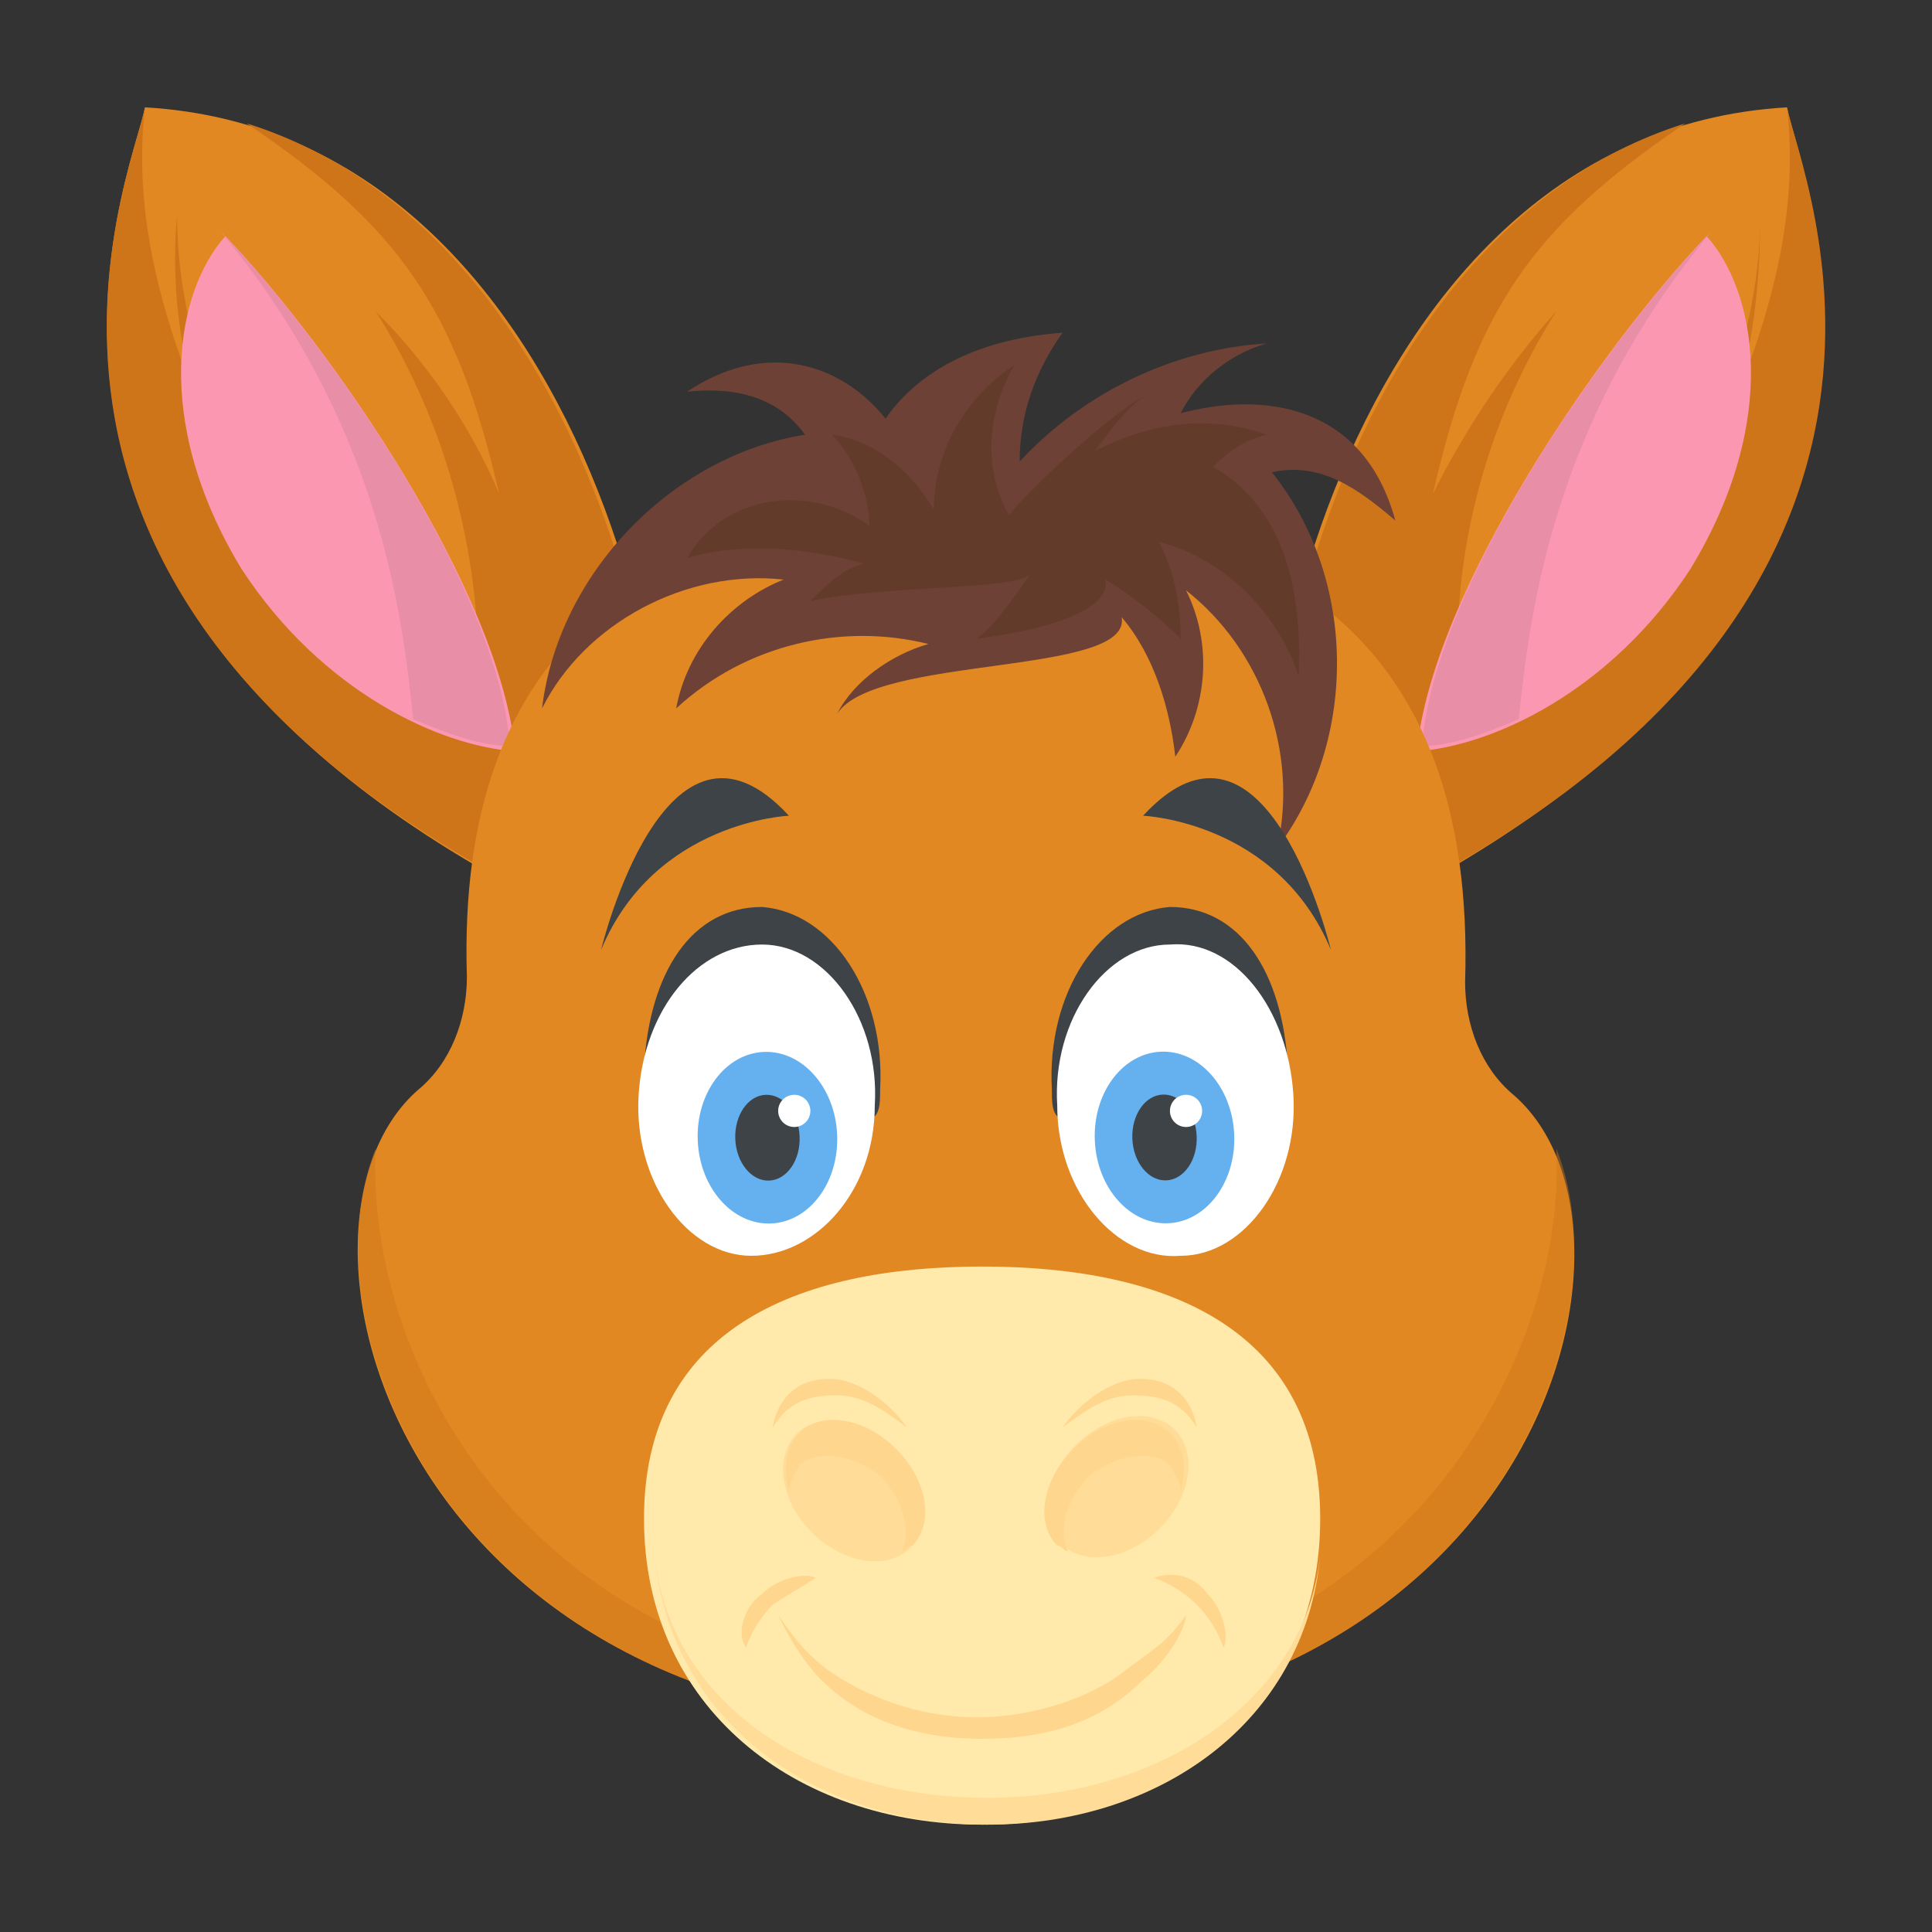 <?xml version="1.0" encoding="utf-8"?>
<!-- Generator: Adobe Illustrator 18.0.0, SVG Export Plug-In . SVG Version: 6.00 Build 0)  -->
<!DOCTYPE svg PUBLIC "-//W3C//DTD SVG 1.1//EN" "http://www.w3.org/Graphics/SVG/1.1/DTD/svg11.dtd">
<svg version="1.1" id="Layer_1" xmlns="http://www.w3.org/2000/svg" xmlns:xlink="http://www.w3.org/1999/xlink" x="0px" y="0px"
	 viewBox="0 0 36 36" enable-background="new 0 0 36 36" xml:space="preserve">
<rect x="0" y="0" width="36" height="36" fill="#333333" stroke="none"/>
<g>
	<g>
		<g>
			<g>
				<g>
					<g>
						<g>
							<path fill="#E18823" d="M33.3,2c0.2,1.2,4.1,9.9-9.3,15.7C22.6,15.3,24.6,2.5,33.3,2z"/>
						</g>
					</g>
				</g>
				<g>
					<g>
						<g>
							<path fill="#CF7519" d="M33.3,2c0.2,1.8-0.2,3.5-0.9,5.3c0.3-1.1,0.4-2.2,0.4-3.3c0,3.6-2.3,7.2-5.6,8.9
								C27,10.6,27.6,8,29,5.8c-0.9,1-1.7,2.2-2.3,3.4c0.8-3.5,1.9-5,4.7-6.9c-7,2.2-8.6,13.1-7.3,15.3C37.5,11.9,33.5,3.2,33.3,2z"
								/>
						</g>
					</g>
				</g>
				<g>
					<g>
						<g>
							<g>
								<path fill="#FC97B2" d="M31.8,4.4c0.9,1,1.4,3.4-0.3,6.2c-1.5,2.3-3.7,3.3-5.1,3.4C26.7,11,29.8,6.5,31.8,4.4z"/>
							</g>
						</g>
					</g>
					<g>
						<g>
							<path fill="#E88EA7" d="M26.5,13.9c0.5,0,1.1-0.2,1.8-0.5c0.2-1.9,0.6-5.5,3.6-9.1C29.8,6.5,26.7,11,26.5,13.9z"/>
						</g>
					</g>
				</g>
			</g>
			<g>
				<g>
					<g>
						<g>
							<path fill="#E18823" d="M2.7,2C2.5,3.2-1.5,11.9,12,17.7C13.4,15.3,11.4,2.5,2.7,2z"/>
						</g>
					</g>
				</g>
				<g>
					<g>
						<g>
							<path fill="#CF7519" d="M2.7,2C2.5,3.8,2.9,5.5,3.6,7.3C3.3,6.2,3.2,5.1,3.3,4c0,3.6,2.3,7.2,5.6,8.9C9,10.6,8.4,8,7,5.8
								C8,6.8,8.8,8,9.3,9.2c-0.8-3.5-1.9-5-4.7-6.9c7,2.2,8.6,13.1,7.3,15.3C-1.5,11.9,2.5,3.2,2.7,2z"/>
						</g>
					</g>
				</g>
				<g>
					<g>
						<g>
							<g>
								<path fill="#FC97B2" d="M4.2,4.4c-0.9,1-1.4,3.4,0.3,6.2c1.5,2.3,3.7,3.3,5.1,3.4C9.3,11,6.2,6.5,4.2,4.4z"/>
							</g>
						</g>
					</g>
					<g>
						<g>
							<path fill="#E88EA7" d="M9.5,13.9c-0.5,0-1.1-0.2-1.8-0.5c-0.2-1.9-0.6-5.5-3.6-9.1C6.2,6.5,9.3,11,9.5,13.9z"/>
						</g>
					</g>
				</g>
			</g>
		</g>
		<g>
			<g>
				<g>
					<g>
						<g>
							<path fill="#E18823" d="M18,32.2c-10.7,0-13.1-9.4-10.2-11.9c0.6-0.5,0.9-1.3,0.9-2.1C8.5,12,12.1,9.5,18,9.5
								c5.8,0,9.5,2.4,9.3,8.8c0,0.8,0.3,1.6,0.9,2.1C31.1,22.9,28.7,32.2,18,32.2z"/>
						</g>
					</g>
				</g>
			</g>
			<g opacity="0.45">
				<g>
					<g>
						<g>
							<path fill="#CF7519" d="M18,32.2c-9.4,0-12.4-7.3-11-10.8c-0.2,4.1,3,10.1,11,10.1c8,0,11.2-6.1,11-10.1
								C30.4,24.9,27.5,32.2,18,32.2z"/>
						</g>
					</g>
				</g>
			</g>
			<g>
				<g>
					<g>
						<path fill="#6D4135" d="M23.7,8.8c1.6,2,1.6,5,0.1,7c0.4-1.8-0.3-3.7-1.7-4.8c0.5,1,0.4,2.2-0.2,3.1c-0.1-0.9-0.4-1.9-1-2.6
							c0.2,1.1-4.6,0.7-5.3,1.8c0.3-0.6,1-1.1,1.7-1.3c-1.6-0.4-3.4,0-4.7,1.2c0.2-1.1,1-2,2-2.4c-1.8-0.2-3.7,0.8-4.5,2.4
							c0.3-2.5,2.4-4.7,4.9-5.1c-0.5-0.7-1.3-0.9-2.2-0.8c1.5-1,2.9-0.5,3.7,0.5c0.7-1,1.9-1.5,3.3-1.6c-0.5,0.7-0.8,1.5-0.8,2.4
							c1.2-1.3,2.9-2.1,4.6-2.2c-0.7,0.2-1.3,0.7-1.6,1.3c1.5-0.4,3.4-0.2,4,2C25.3,9.1,24.6,8.6,23.7,8.8z"/>
					</g>
				</g>
			</g>
			<g>
				<g>
					<g>
						<g>
							<g>
								<g>
									<path fill="#3E4347" d="M21.3,15.2c0,0,2.5,0.1,3.5,2.5C24.8,17.7,23.6,12.7,21.3,15.2z"/>
								</g>
							</g>
						</g>
						<g>
							<g>
								<g>
									<g>
										<g>
											<path fill="#3E4347" d="M24,20.6c0-0.2,0-0.5,0-0.7c-0.1-1.8-0.9-3-2.2-3c-1.3,0.1-2.3,1.6-2.2,3.4c0,0.2,0,0.4,0.1,0.5
												L24,20.6z"/>
										</g>
									</g>
								</g>
								<g>
									<g>
										<g>
											<path fill="#FFFFFF" d="M24.1,20.4c0.1,1.6-0.9,3-2.1,3c-1.2,0.1-2.3-1.2-2.3-2.8c-0.1-1.6,0.9-3,2.1-3
												C23,17.5,24,18.8,24.1,20.4z"/>
										</g>
									</g>
								</g>
								<g>
									<g>
										<g>
											<g>
												
													<ellipse transform="matrix(0.999 -4.205566e-002 4.205566e-002 0.999 -0.871 0.929)" fill="#65B1EF" cx="21.7" cy="21.2" rx="1.3" ry="1.6"/>
											</g>
										</g>
									</g>
									<g>
										<g>
											<g>
												
													<ellipse transform="matrix(0.999 -4.205566e-002 4.205566e-002 0.999 -0.871 0.929)" fill="#3E4347" cx="21.7" cy="21.2" rx="0.6" ry="0.8"/>
											</g>
										</g>
									</g>
								</g>
							</g>
							<g>
								<g>
									<g>
										<circle fill="#FFFFFF" cx="22.1" cy="20.7" r="0.3"/>
									</g>
								</g>
							</g>
						</g>
					</g>
				</g>
				<g>
					<g>
						<g>
							<g>
								<g>
									<path fill="#3E4347" d="M14.7,15.2c0,0-2.5,0.1-3.5,2.5C11.2,17.7,12.4,12.7,14.7,15.2z"/>
								</g>
							</g>
						</g>
						<g>
							<g>
								<g>
									<g>
										<g>
											<path fill="#3E4347" d="M12,20.6c0-0.2,0-0.5,0-0.7c0.1-1.8,0.9-3,2.2-3c1.3,0.1,2.3,1.6,2.2,3.4c0,0.2,0,0.4-0.1,0.5
												L12,20.6z"/>
										</g>
									</g>
								</g>
								<g>
									<g>
										<g>
											<path fill="#FFFFFF" d="M11.9,20.4c-0.1,1.6,0.9,3,2.1,3s2.3-1.2,2.3-2.8c0.1-1.6-0.9-3-2.1-3S12,18.8,11.9,20.4z"/>
										</g>
									</g>
								</g>
								<g>
									<g>
										<g>
											<g>
												
													<ellipse transform="matrix(0.999 -4.205566e-002 4.205566e-002 0.999 -0.877 0.622)" fill="#65B1EF" cx="14.3" cy="21.2" rx="1.3" ry="1.6"/>
											</g>
										</g>
									</g>
									<g>
										<g>
											<g>
												
													<ellipse transform="matrix(0.999 -4.205566e-002 4.205566e-002 0.999 -0.877 0.622)" fill="#3E4347" cx="14.3" cy="21.2" rx="0.6" ry="0.8"/>
											</g>
										</g>
									</g>
								</g>
							</g>
							<g>
								<g>
									<g>
										<circle fill="#FFFFFF" cx="14.8" cy="20.7" r="0.3"/>
									</g>
								</g>
							</g>
						</g>
					</g>
				</g>
			</g>
			<g>
				<g>
					<g>
						<path fill="#FFE9AB" d="M24.6,28.3c0-3.5-2.8-4.7-6.3-4.7s-6.3,1.2-6.3,4.7s2.8,5.7,6.3,5.7S24.6,31.8,24.6,28.3z"/>
					</g>
				</g>
			</g>
			<g>
				<g>
					<g>
						<path fill="#FFDC97" d="M24.6,29c-0.3,3.1-3,5-6.2,5s-5.9-1.9-6.2-5c0.3,2.8,3,4.5,6.2,4.5S24.3,31.7,24.6,29z"/>
					</g>
				</g>
			</g>
			<g>
				<g>
					<g>
						<g>
							<g>
								<path fill="#FFD68D" d="M22.1,30.1c0,0.2-0.3,0.8-0.8,1.2c-0.8,0.8-1.8,1.1-3,1.1c-1.3,0-2.3-0.4-3-1.1
									c-0.4-0.4-0.7-1-0.8-1.2c0.3,0.4,0.4,0.6,0.9,1c0.7,0.5,1.7,0.9,2.8,0.9c1.1,0,2.2-0.4,2.8-0.9
									C21.7,30.6,21.8,30.5,22.1,30.1z"/>
							</g>
						</g>
						<g>
							<g>
								<path fill="#FFD68D" d="M14.4,29.9c-0.2,0.2-0.4,0.5-0.5,0.8c-0.2-0.3,0-0.8,0.3-1c0.3-0.3,0.8-0.4,1-0.3
									C14.9,29.6,14.7,29.7,14.4,29.9z"/>
							</g>
						</g>
						<g>
							<g>
								<path fill="#FFD68D" d="M22.8,30.7c-0.1-0.3-0.3-0.6-0.5-0.8c-0.2-0.2-0.5-0.4-0.8-0.5c0.3-0.1,0.7-0.1,1,0.3
									C22.8,30,22.9,30.5,22.8,30.7z"/>
							</g>
						</g>
					</g>
				</g>
			</g>
			<g>
				<g>
					<g>
						<g>
							<g>
								<g>
									
										<ellipse transform="matrix(0.707 0.707 -0.707 0.707 25.709 -6.588)" fill="#FFDC97" cx="20.8" cy="27.7" rx="1.1" ry="1.5"/>
								</g>
							</g>
						</g>
						<g>
							<g>
								<g>
									<path fill="#FFD68D" d="M20.3,27.5c-0.4,0.4-0.6,1-0.4,1.4c-0.1,0-0.1-0.1-0.2-0.1c-0.4-0.4-0.3-1.2,0.3-1.8
										c0.6-0.6,1.4-0.7,1.8-0.3c0.3,0.3,0.3,0.7,0.2,1.1c0-0.2-0.1-0.3-0.2-0.5C21.5,27,20.8,27.1,20.3,27.5z"/>
								</g>
							</g>
						</g>
					</g>
					<g>
						<g>
							<g>
								<path fill="#FFD68D" d="M22.3,26.6c-0.3-0.5-0.7-0.6-1.2-0.6c-0.5,0-0.9,0.3-1.3,0.6c0.2-0.3,0.7-0.8,1.3-0.9
									C22.2,25.6,22.3,26.6,22.3,26.6z"/>
							</g>
						</g>
					</g>
				</g>
				<g>
					<g>
						<g>
							<g>
								<g>
									
										<ellipse transform="matrix(-0.707 0.707 -0.707 -0.707 46.732 36.12)" fill="#FFDC97" cx="15.9" cy="27.7" rx="1.1" ry="1.5"/>
								</g>
							</g>
						</g>
						<g>
							<g>
								<g>
									<path fill="#FFD68D" d="M16.4,27.5c0.4,0.4,0.6,1,0.4,1.4c0.1,0,0.1-0.1,0.2-0.1c0.4-0.4,0.3-1.2-0.3-1.8
										c-0.6-0.6-1.4-0.7-1.8-0.3c-0.3,0.3-0.3,0.7-0.2,1.1c0-0.2,0.1-0.3,0.2-0.5C15.2,27,15.9,27.1,16.4,27.5z"/>
								</g>
							</g>
						</g>
					</g>
					<g>
						<g>
							<g>
								<path fill="#FFD68D" d="M14.4,26.6c0.3-0.5,0.7-0.6,1.2-0.6c0.5,0,0.9,0.3,1.3,0.6c-0.2-0.3-0.7-0.8-1.3-0.9
									C14.5,25.6,14.4,26.6,14.4,26.6z"/>
							</g>
						</g>
					</g>
				</g>
			</g>
		</g>
	</g>
	<g>
		<g>
			<g>
				<path fill="#633B2A" d="M21.6,10.1c0.3,0.6,0.4,1.2,0.4,1.8c-0.4-0.4-0.9-0.8-1.4-1.1c0.1,0.7-1.6,1-2.4,1.1
					c0.4-0.3,0.7-0.8,1-1.2c-0.3,0.3-2.7,0.2-4.1,0.5c0.3-0.3,0.6-0.6,1-0.7c-1.1-0.3-2.3-0.4-3.3-0.1c0.7-1.2,2.3-1.4,3.4-0.6
					c0-0.6-0.3-1.3-0.7-1.7c0.8,0.1,1.5,0.7,1.9,1.4c0-1.1,0.6-2.1,1.5-2.7c-0.5,0.9-0.6,1.9-0.1,2.8c0.4-0.5,1.9-1.9,2.5-2.2
					C21,7.6,20.7,8,20.4,8.4c1-0.5,2.1-0.7,3.2-0.3c-0.4,0.1-0.7,0.3-1,0.6c0.9,0.5,1.7,1.6,1.6,3.9C23.8,11.4,22.8,10.4,21.6,10.1z
					"/>
			</g>
		</g>
	</g>
</g>
</svg>
